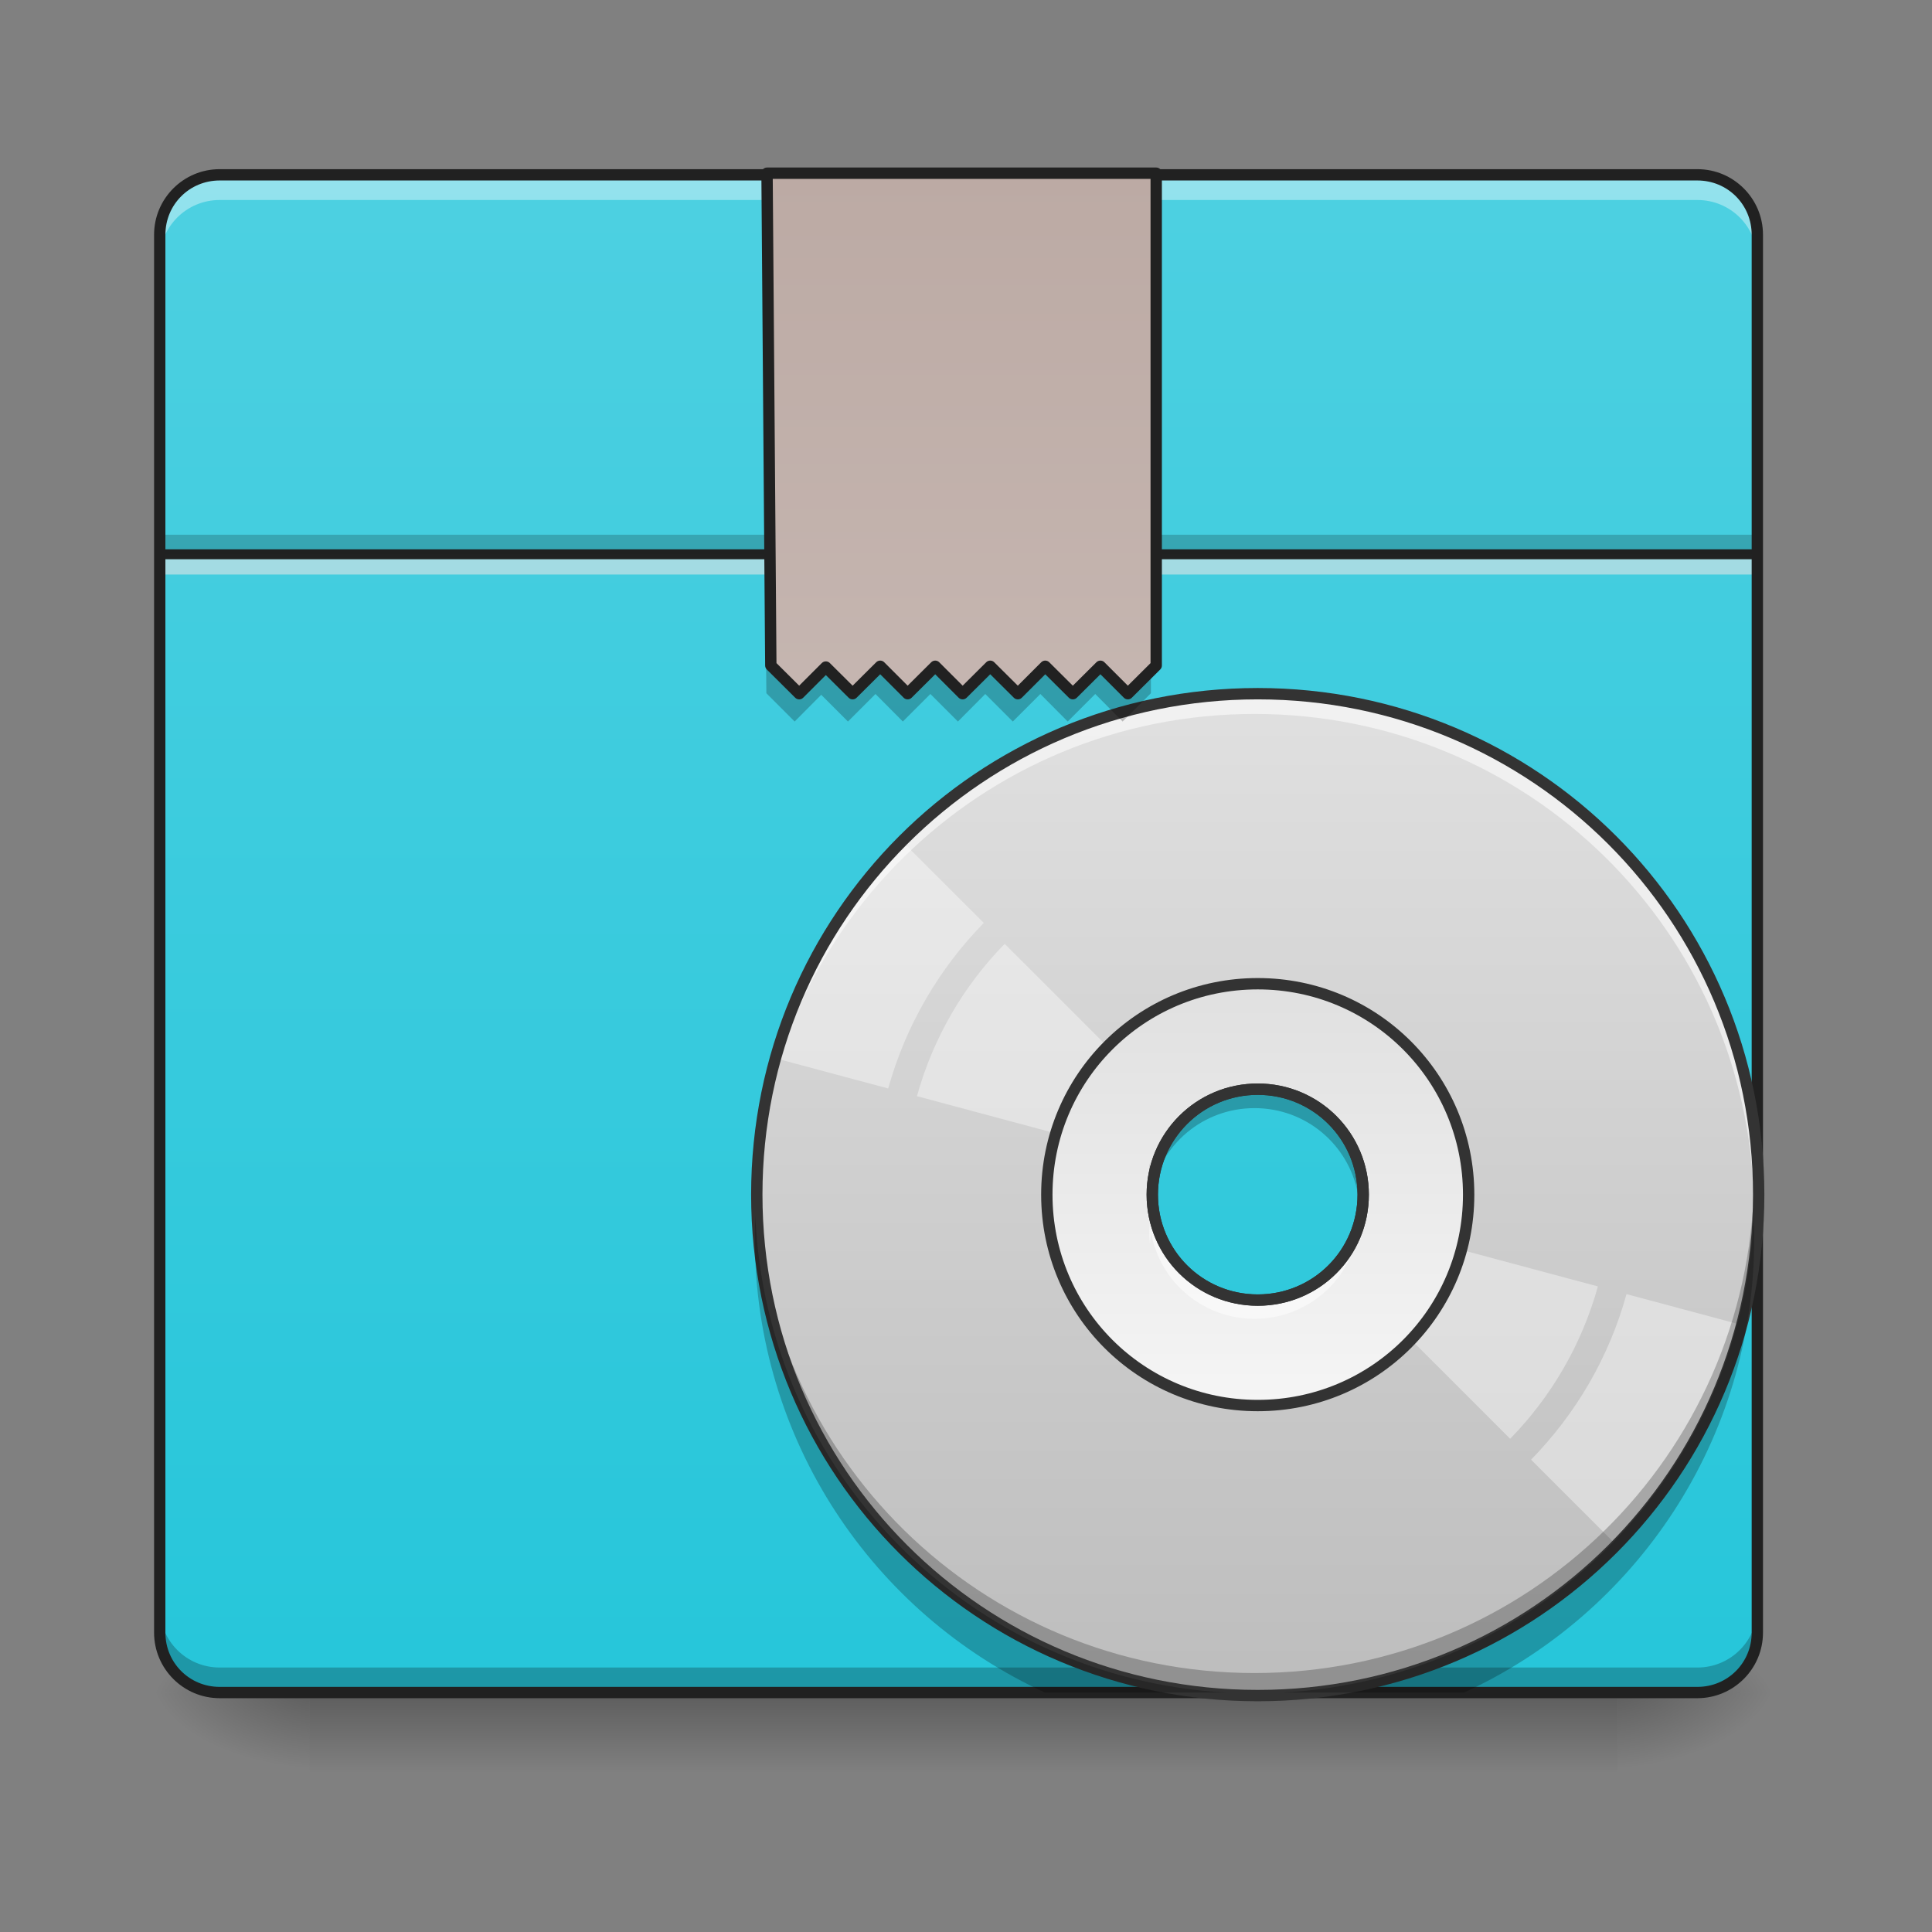 <svg height="48pt" viewBox="0 0 48 48" width="48pt" xmlns="http://www.w3.org/2000/svg" xmlns:xlink="http://www.w3.org/1999/xlink"><rect x="0" y="0" width="48" height="48" fill="#808080" stroke="none"/><linearGradient id="a" gradientUnits="userSpaceOnUse" x1="23.815" x2="23.815" y1="42.051" y2="44.035"><stop offset="0" stop-opacity=".275"/><stop offset="1" stop-opacity="0"/></linearGradient><linearGradient id="b"><stop offset="0" stop-opacity=".314"/><stop offset=".222" stop-opacity=".275"/><stop offset="1" stop-opacity="0"/></linearGradient><radialGradient id="c" cx="450.909" cy="189.579" gradientTransform="matrix(0 -.117 -.211 -0 79.684 95.393)" gradientUnits="userSpaceOnUse" r="21.167" xlink:href="#b"/><radialGradient id="d" cx="450.909" cy="189.579" gradientTransform="matrix(-0 .117 .211 0 -31.807 -11.291)" gradientUnits="userSpaceOnUse" r="21.167" xlink:href="#b"/><radialGradient id="e" cx="450.909" cy="189.579" gradientTransform="matrix(-0 -.117 .211 -0 -31.807 95.393)" gradientUnits="userSpaceOnUse" r="21.167" xlink:href="#b"/><radialGradient id="f" cx="450.909" cy="189.579" gradientTransform="matrix(0 .117 -.211 0 79.684 -11.291)" gradientUnits="userSpaceOnUse" r="21.167" xlink:href="#b"/><linearGradient id="g" gradientUnits="userSpaceOnUse" x1="23.815" x2="23.815" y1="42.051" y2="4.344"><stop offset="0" stop-color="#26c6da"/><stop offset="1" stop-color="#4dd0e1"/></linearGradient><linearGradient id="h" gradientUnits="userSpaceOnUse" x1="31.168" x2="31.168" y1="17.244" y2="42.071"><stop offset="0" stop-color="#e0e0e0"/><stop offset="1" stop-color="#bdbdbd"/></linearGradient><linearGradient id="i" gradientUnits="userSpaceOnUse" x1="31.168" x2="31.168" y1="34.884" y2="24.431"><stop offset="0" stop-color="#f5f5f5"/><stop offset="1" stop-color="#e0e0e0"/></linearGradient><linearGradient id="j" gradientUnits="userSpaceOnUse" x1="254.454" x2="254.454" y1="-168.666" y2="233.5"><stop offset="0" stop-color="#bcaaa4"/><stop offset="1" stop-color="#d7ccc8"/></linearGradient><path d="m7.691 42.051h32.496v1.984h-32.496zm0 0" fill="url(#a)"/><path d="m40.188 42.051h3.969v-1.984h-3.969zm0 0" fill="url(#c)"/><path d="m7.691 42.051h-3.969v1.984h3.969zm0 0" fill="url(#d)"/><path d="m7.691 42.051h-3.969v-1.984h3.969zm0 0" fill="url(#e)"/><path d="m40.188 42.051h3.969v1.984h-3.969zm0 0" fill="url(#f)"/><path d="m5.457 4.344h36.715c.82 0 1.488.668 1.488 1.488v34.73c0 .82-.668 1.488-1.488 1.488h-36.715c-.82 0-1.488-.668-1.488-1.488v-34.73c0-.82.668-1.488 1.488-1.488zm0 0" fill="url(#g)"/><path d="m3.969 13.285h39.691v.484h-39.691zm0 0" fill-opacity=".196"/><path d="m3.969 13.77h39.691v.504h-39.691zm0 0" fill="#e6e6e6" fill-opacity=".588"/><path d="m3.969 13.648h39.691v.246h-39.691zm0 0" fill="#212121" fill-opacity=".992"/><path d="m3.969 39.941v.496c0 .824.664 1.488 1.488 1.488h36.715c.824 0 1.488-.664 1.488-1.488v-.496c0 .824-.664 1.488-1.488 1.488h-36.715c-.824 0-1.488-.664-1.488-1.488zm0 0" fill-opacity=".235"/><path d="m5.457 4.473c-.824 0-1.488.664-1.488 1.488v.496c0-.824.664-1.488 1.488-1.488h36.715c.824 0 1.488.664 1.488 1.488v-.496c0-.824-.664-1.488-1.488-1.488zm0 0" fill="#fff" fill-opacity=".392"/><path d="m5.457 4.203c-.898 0-1.629.73-1.629 1.629v34.73c0 .898.73 1.629 1.629 1.629h36.715c.898 0 1.629-.73 1.629-1.629v-34.73c0-.898-.73-1.629-1.629-1.629zm0 .281h36.715c.75 0 1.348.598 1.348 1.348v34.73c0 .75-.598 1.348-1.348 1.348h-36.715c-.75 0-1.348-.598-1.348-1.348v-34.73c0-.75.598-1.348 1.348-1.348zm0 0" fill="#212121"/><path d="m31.168 17.242c-6.879 0-12.414 5.539-12.414 12.414 0 6.879 5.535 12.414 12.414 12.414 6.875 0 12.414-5.535 12.414-12.414 0-6.875-5.539-12.414-12.414-12.414zm0 9.801c1.449 0 2.613 1.168 2.613 2.613 0 1.449-1.164 2.613-2.613 2.613s-2.613-1.164-2.613-2.613c0-1.445 1.164-2.613 2.613-2.613zm0 0" fill="url(#h)"/><path d="m22.395 20.883c-.723.734-1.363 1.574-1.902 2.508-.543.938-.945 1.91-1.223 2.902l2.797.75c.438-1.574 1.266-2.98 2.375-4.113zm2.566 2.566c-1.02 1.043-1.777 2.336-2.18 3.785l5.961 1.598c.055-.184.137-.367.234-.539.102-.176.219-.336.352-.477zm0 0" fill="#fff" fill-opacity=".392"/><path d="m33.738 30.363c-.059.184-.137.367-.238.539-.098.176-.219.332-.348.477l4.367 4.367c1.02-1.043 1.777-2.336 2.18-3.785zm6.672 1.789c-.434 1.574-1.262 2.98-2.371 4.113l2.047 2.047c.723-.734 1.363-1.574 1.902-2.508.539-.938.945-1.91 1.223-2.902zm0 0" fill="#fff" fill-opacity=".392"/><path d="m31.168 24.43c-2.895 0-5.227 2.332-5.227 5.227 0 2.898 2.332 5.227 5.227 5.227s5.227-2.328 5.227-5.227c0-2.895-2.332-5.227-5.227-5.227zm0 2.613c1.449 0 2.613 1.168 2.613 2.613 0 1.449-1.164 2.613-2.613 2.613s-2.613-1.164-2.613-2.613c0-1.445 1.164-2.613 2.613-2.613zm0 0" fill="url(#i)"/><path d="m31.168 17.242c-6.879 0-12.414 5.539-12.414 12.414 0 .078 0 .16.004.238.137-6.758 5.621-12.156 12.41-12.156 6.789 0 12.273 5.398 12.41 12.156 0-.078.004-.16.004-.238 0-6.875-5.539-12.414-12.414-12.414zm-2.566 12.91c-.031.16-.047.328-.047.496 0 .086.004.164.012.246.008-.082.02-.164.035-.246.23 1.211 1.289 2.117 2.566 2.117 1.277 0 2.336-.906 2.566-2.117.016.082.027.164.035.246.008-.082.012-.16.012-.246 0-.168-.016-.336-.047-.496-.23 1.211-1.289 2.117-2.566 2.117-1.277 0-2.336-.906-2.566-2.117zm0 0" fill="#fdfdfd" fill-opacity=".588"/><path d="m31.168 42.062c-6.879 0-12.414-5.539-12.414-12.414 0-.078 0-.16.004-.238.137 6.758 5.621 12.156 12.41 12.156 6.789 0 12.273-5.398 12.41-12.156 0 .078.004.16.004.238 0 6.875-5.539 12.414-12.414 12.414zm-2.566-12.414c-.031-.16-.047-.328-.047-.496 0-.086.004-.164.012-.246.008.082.02.164.035.246.23-1.211 1.289-2.117 2.566-2.117 1.277 0 2.336.906 2.566 2.117.016-.082.027-.164.035-.246.008.082.012.16.012.246 0 .168-.016.336-.047.496-.23-1.211-1.289-2.117-2.566-2.117-1.277 0-2.336.906-2.566 2.117zm0 0" fill-opacity=".235"/><path d="m332.427-31.101c-73.368 0-132.404 59.078-132.404 132.404 0 73.368 59.036 132.404 132.404 132.404 73.326 0 132.404-59.036 132.404-132.404 0-73.326-59.078-132.404-132.404-132.404zm0 104.532c15.457 0 27.872 12.457 27.872 27.872 0 15.457-12.415 27.872-27.872 27.872s-27.872-12.415-27.872-27.872c0-15.415 12.415-27.872 27.872-27.872zm0 0" fill="none" stroke="#333" stroke-linecap="round" stroke-width="3" transform="matrix(.094 0 0 .094 0 20.158)"/><path d="m332.427 45.558c-30.872 0-55.745 24.873-55.745 55.745 0 30.914 24.873 55.745 55.745 55.745s55.745-24.831 55.745-55.745c0-30.872-24.873-55.745-55.745-55.745zm0 27.872c15.457 0 27.872 12.457 27.872 27.872 0 15.457-12.415 27.872-27.872 27.872s-27.872-12.415-27.872-27.872c0-15.415 12.415-27.872 27.872-27.872zm0 0" fill="none" stroke="#333" stroke-linecap="round" stroke-width="3" transform="matrix(.094 0 0 .094 0 20.158)"/><path d="m18.938 4.344.102 12.879.703.703.66-.664.664.664.684-.684.68.684.684-.684.684.684.68-.684.684.684.684-.684.68.684.684-.684.68.684.703-.703v-12.879zm0 0" fill-opacity=".235"/><path d="m202.731-168.671 1 130.113 7.499 7.458 7.041-7.041 7.083 7.041 7.291-7.249 7.249 7.249 7.291-7.249 7.249 7.249 7.291-7.249 7.291 7.249 7.249-7.249 7.291 7.249 7.291-7.249 7.249 7.249 7.499-7.458v-130.113zm0 0" fill="url(#j)" stroke="#212121" stroke-linecap="round" stroke-linejoin="round" stroke-width="3" transform="matrix(.094 0 0 .094 0 20.158)"/><path d="m18.766 30.215c-.008.184-.012.371-.012.559 0 5.012 2.945 9.316 7.207 11.277h4.5c-6.363-.355-11.414-5.453-11.695-11.836zm24.805 0c-.281 6.383-5.332 11.48-11.695 11.836h4.5c4.262-1.961 7.207-6.266 7.207-11.277 0-.188-.004-.375-.012-.559zm0 0" fill-opacity=".235"/></svg>